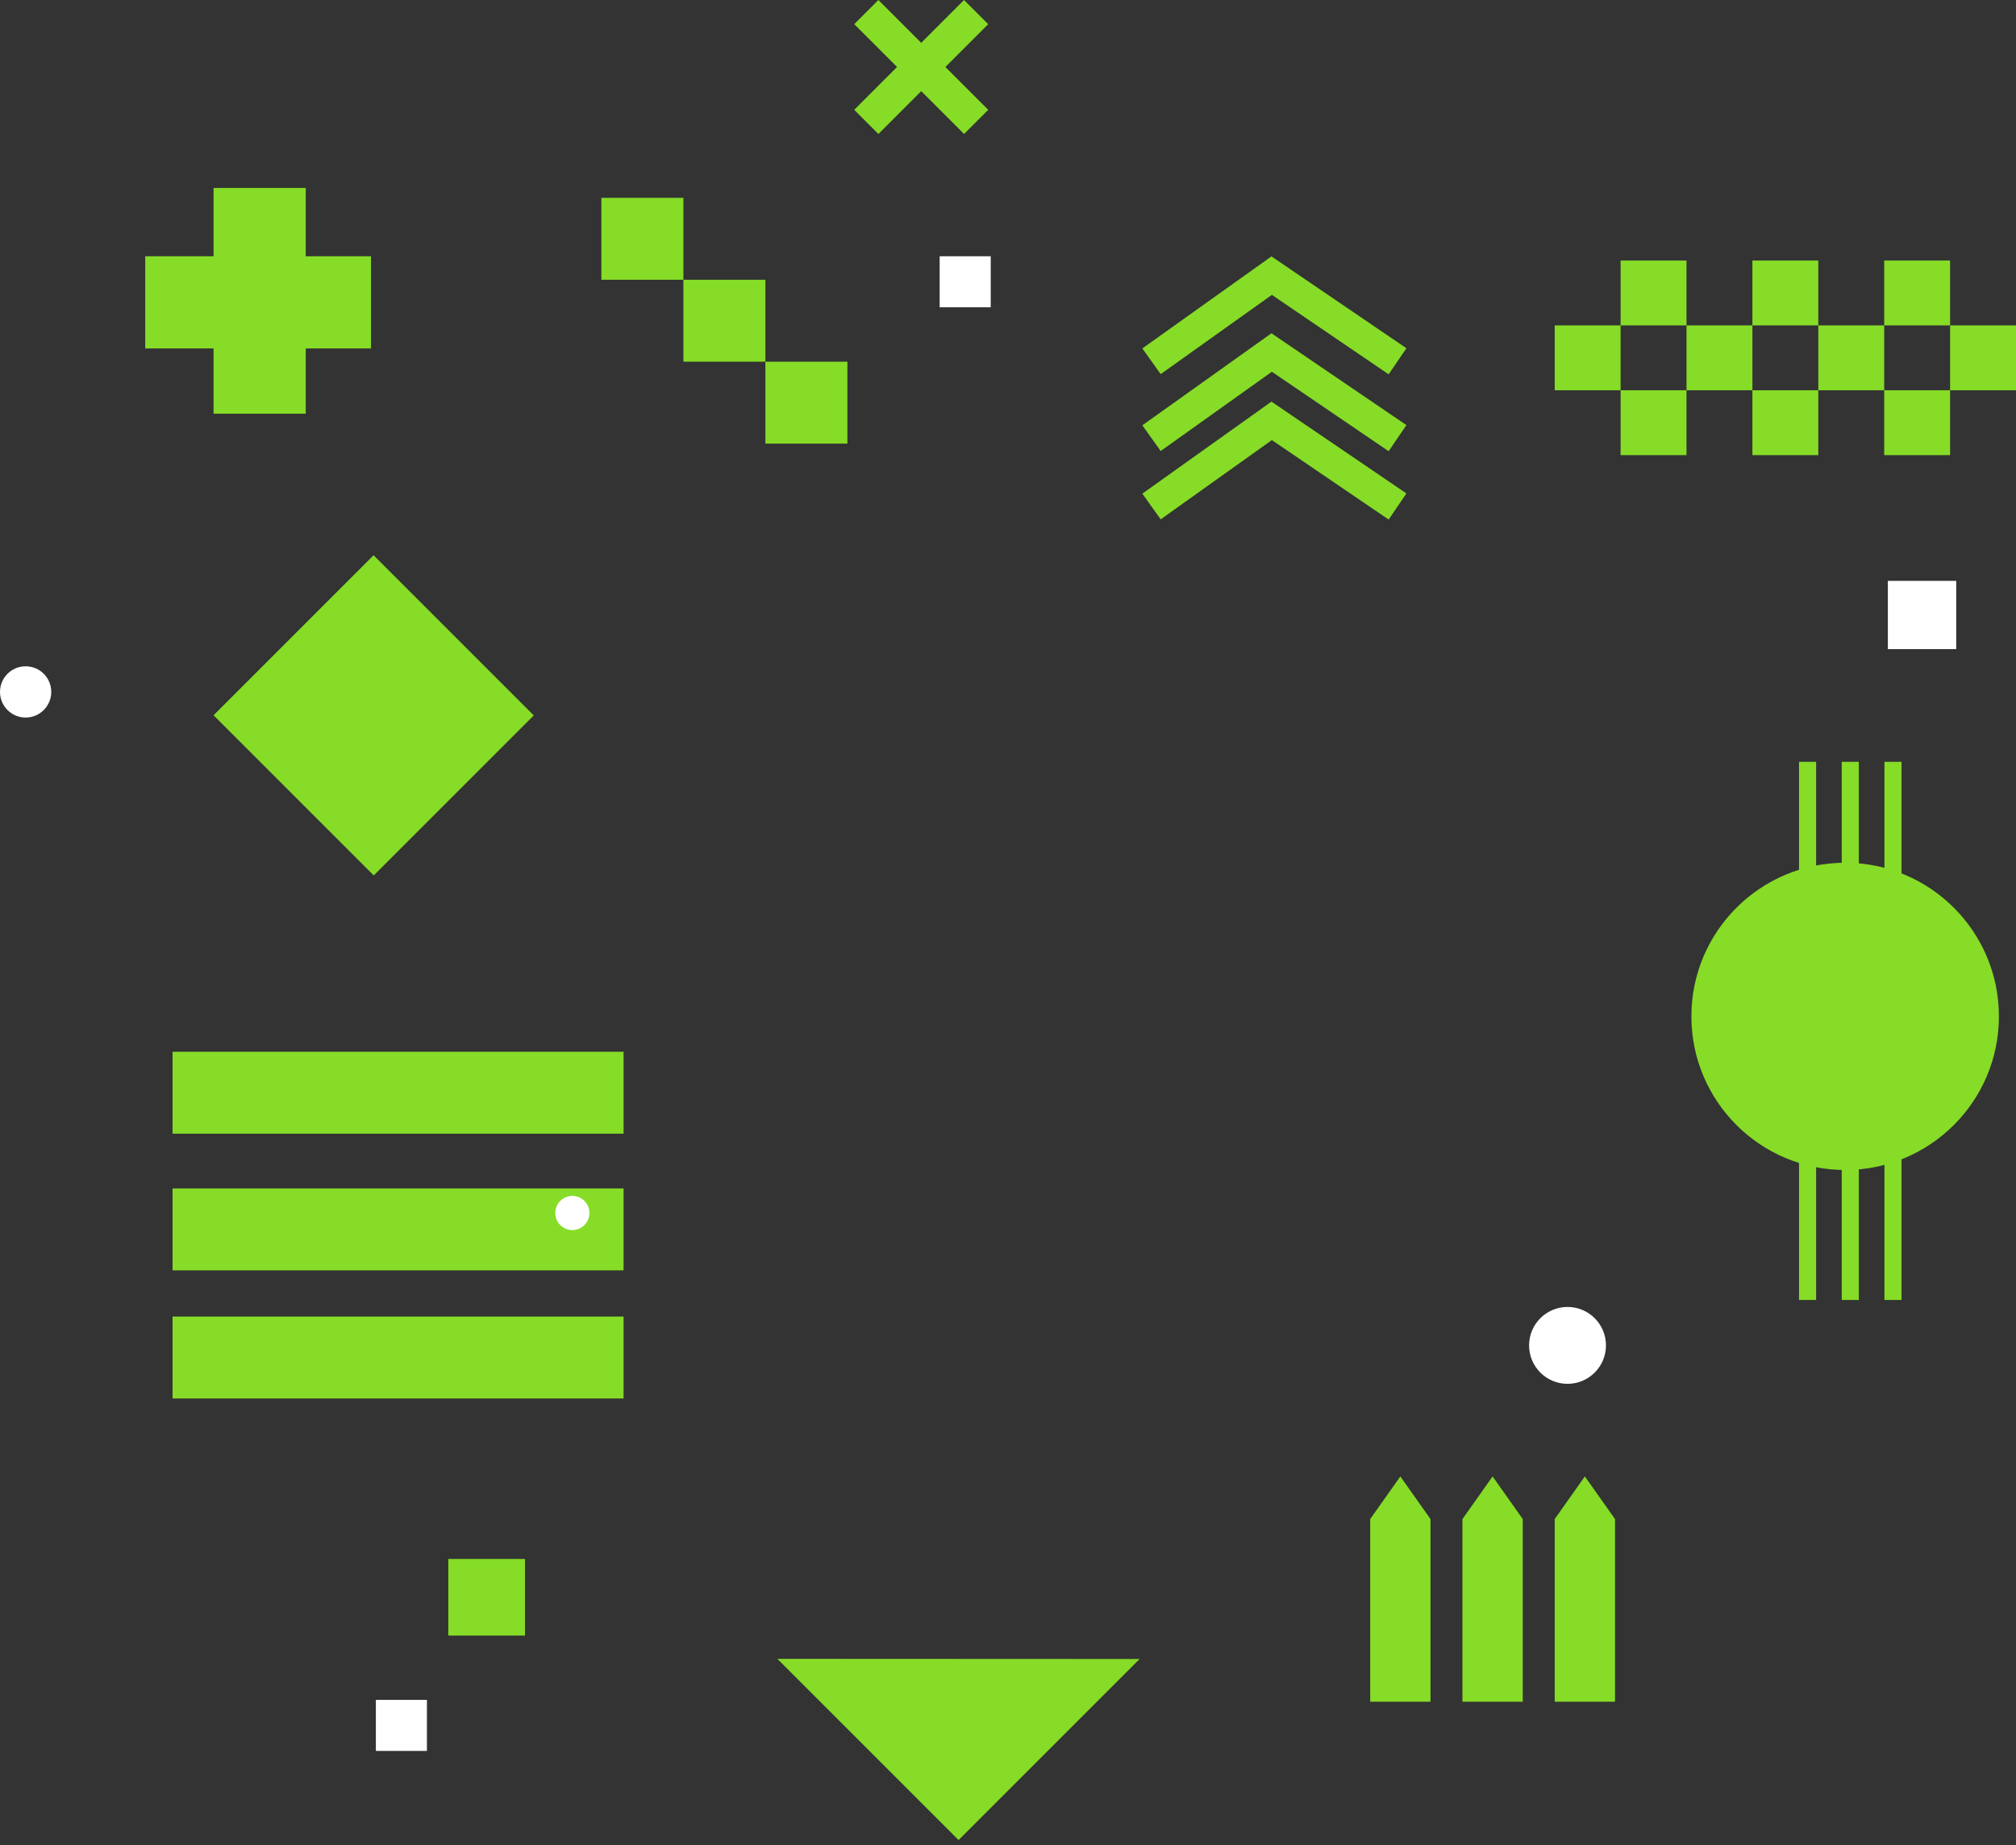 <?xml version="1.0" encoding="UTF-8" standalone="no"?>
<svg width="236px" height="216px" viewBox="0 0 236 216" version="1.1" xmlns="http://www.w3.org/2000/svg" xmlns:xlink="http://www.w3.org/1999/xlink">
    <rect x="0" y="0" width="236" height="216" fill="#333333" stroke="none"/>
    <!-- Generator: Sketch 43.1 (39012) - http://www.bohemiancoding.com/sketch -->
    <title>Group 13</title>
    <desc>Created with Sketch.</desc>
    <defs></defs>
    <g id="Page-1" stroke="none" stroke-width="1" fill="none" fill-rule="evenodd">
        <g id="时间转让说明-5" transform="translate(-60, -75)">
            <g id="Group-13" transform="translate(60, 75)">
                <g id="Group-4" transform="translate(210.6, 89.182)" fill="#86DC27">
                    <rect id="Rectangle-15" x="0" y="0" width="2" height="63"></rect>
                    <rect id="Rectangle-15-Copy" x="5" y="0" width="2" height="63"></rect>
                    <rect id="Rectangle-15-Copy-2" x="10" y="0" width="2" height="63"></rect>
                </g>
                <g id="Group-6" transform="translate(20.2, 123.125)" fill="#86DC27">
                    <rect id="Rectangle-5" x="0" y="0" width="52.8" height="9.591"></rect>
                    <rect id="Rectangle-5-Copy" x="0" y="16" width="52.8" height="9.591"></rect>
                    <rect id="Rectangle-5-Copy-2" x="0" y="31" width="52.8" height="9.591"></rect>
                </g>
                <g id="Group-8" transform="translate(17, 22)" fill="#86DC27">
                    <rect id="Rectangle-17" x="0" y="8" width="26.432" height="10.79"></rect>
                    <rect id="Rectangle-17" transform="translate(13.395, 13.216) rotate(-270) translate(-13.395, -13.216) " x="0.179" y="7.821" width="26.432" height="10.79"></rect>
                </g>
                <g id="Group-12" transform="translate(70.4, 23.159)" fill="#86DC27">
                    <rect id="Rectangle-18" x="0" y="0" width="9.6" height="9.591"></rect>
                    <rect id="Rectangle-18-Copy" x="9.6" y="9.591" width="9.6" height="9.591"></rect>
                    <rect id="Rectangle-18-Copy-2" x="19.2" y="19.182" width="9.6" height="9.591"></rect>
                </g>
                <g id="Group-5" transform="translate(134.8, 32.267)" stroke-width="3.696" stroke="#86DC27">
                    <polyline id="Path-4" points="0 10.027 14.065 0 28.8 10.027"></polyline>
                    <polyline id="Path-4-Copy" points="0 19.027 14.065 9 28.8 19.027"></polyline>
                    <polyline id="Path-4-Copy-2" points="0 27.027 14.065 17 28.8 27.027"></polyline>
                </g>
                <g id="Group-10" transform="translate(182, 30.5)" fill="#86DC27">
                    <rect id="Rectangle-19" x="7.714" y="0" width="7.714" height="7.593"></rect>
                    <rect id="Rectangle-19-Copy-4" x="23.143" y="0" width="7.714" height="7.593"></rect>
                    <rect id="Rectangle-19-Copy-8" x="38.571" y="0" width="7.714" height="7.593"></rect>
                    <rect id="Rectangle-19-Copy" x="0" y="7.593" width="7.714" height="7.593"></rect>
                    <rect id="Rectangle-19-Copy-5" x="15.429" y="7.593" width="7.714" height="7.593"></rect>
                    <rect id="Rectangle-19-Copy-6" x="30.857" y="7.593" width="7.714" height="7.593"></rect>
                    <rect id="Rectangle-19-Copy-9" x="46.286" y="7.593" width="7.714" height="7.593"></rect>
                    <rect id="Rectangle-19-Copy-3" x="7.714" y="15.186" width="7.714" height="7.593"></rect>
                    <rect id="Rectangle-19-Copy-7" x="23.143" y="15.186" width="7.714" height="7.593"></rect>
                    <rect id="Rectangle-19-Copy-10" x="38.571" y="15.186" width="7.714" height="7.593"></rect>
                </g>
                <g id="Group-11" transform="translate(160.4, 172.841)" fill="#86DC27">
                    <polygon id="Rectangle-21" points="0 4.99 3.529 0 7.059 4.99 7.059 26.375 0 26.375"></polygon>
                    <polygon id="Rectangle-21-Copy" points="10.8 4.99 14.329 0 17.859 4.99 17.859 26.375 10.8 26.375"></polygon>
                    <polygon id="Rectangle-21-Copy-2" points="21.6 4.99 25.129 0 28.659 4.99 28.659 26.375 21.6 26.375"></polygon>
                </g>
                <circle id="Oval-15" fill="#FFFFFF" cx="183.5" cy="157.5" r="4.5"></circle>
                <circle id="Oval-15-Copy" fill="#FFFFFF" cx="3" cy="81" r="3"></circle>
                <ellipse id="Oval-14" fill="#86DC27" cx="216" cy="118.983" rx="18" ry="17.983"></ellipse>
                <rect id="Rectangle-3" stroke="#86DC27" stroke-width="4.8" x="54.88" y="184.9" width="4.18" height="4.172"></rect>
                <rect id="Rectangle-3-Copy" stroke="#FFFFFF" stroke-width="4.8" x="112.4" y="32.4" width="1.177" height="1.172"></rect>
                <rect id="Rectangle-3-Copy-2" stroke="#FFFFFF" stroke-width="4.8" x="223.4" y="70.4" width="3.2" height="3.192"></rect>
                <rect id="Rectangle-3-Copy-3" stroke="#FFFFFF" stroke-width="4.8" x="46.4" y="201.4" width="1.177" height="1.172"></rect>
                <rect id="Rectangle-16" fill="#86DC27" transform="translate(43.743, 83.743) rotate(-315) translate(-43.743, -83.743) " x="30.483" y="70.496" width="26.519" height="26.494"></rect>
                <polygon id="Rectangle-16-Copy" fill="#86DC27" transform="translate(112.203, 194.203) rotate(-315) translate(-112.203, -194.203) " points="127.203 179.217 127.203 209.189 97.203 209.189"></polygon>
                <circle id="Oval-15-Copy-2" fill="#FFFFFF" cx="67" cy="142" r="2"></circle>
                <g id="Group-2" transform="translate(100, 0)" fill="#86DC27">
                    <rect id="Rectangle-14" transform="translate(7.842, 7.842) rotate(45) translate(-7.842, -7.842) " x="5.842" y="-1.248" width="4" height="18.182"></rect>
                    <rect id="Rectangle-14" transform="translate(7.842, 7.842) scale(-1, 1) rotate(45) translate(-7.842, -7.842) " x="5.842" y="-1.248" width="4" height="18.182"></rect>
                </g>
            </g>
        </g>
    </g>
</svg>